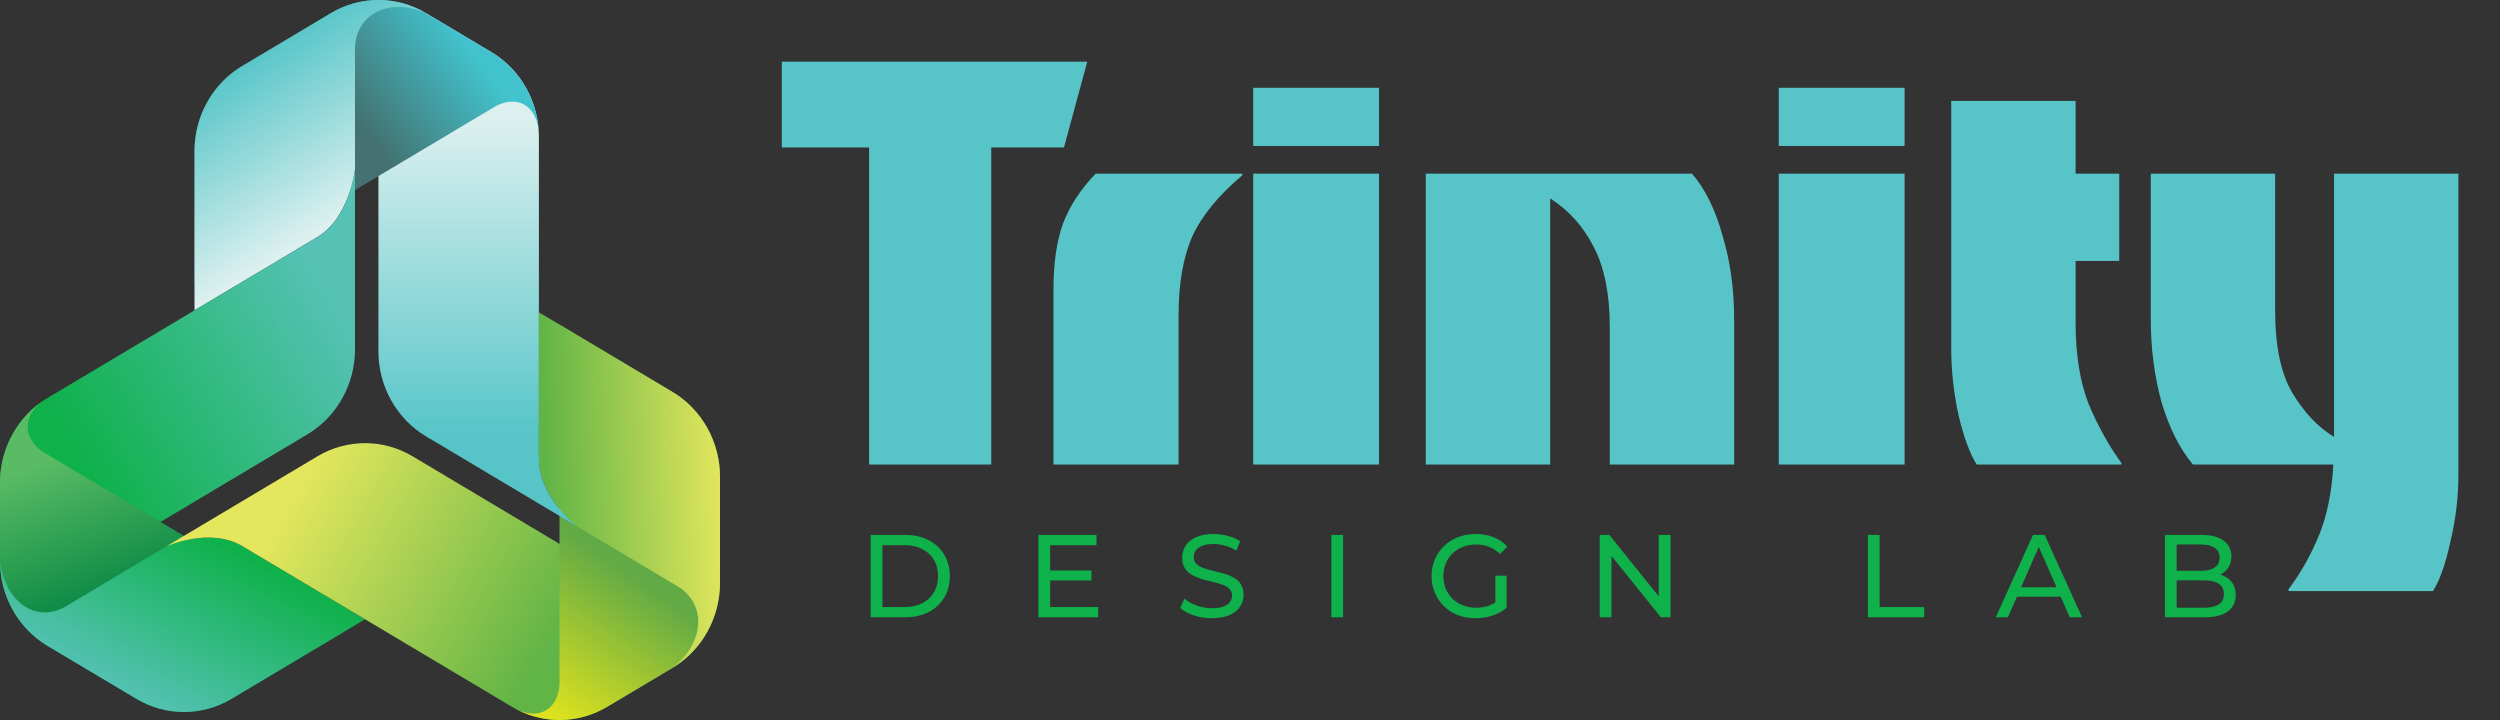 <svg width="250" height="72" viewBox="0 0 250 72" fill="none" xmlns="http://www.w3.org/2000/svg">
<rect x="0" y="0" width="250" height="72" fill="#333333" stroke="none"/>
<g clip-path="url(#clip0_23_975)">
<path d="M42.589 1.309L37.842 2.934V35.141C37.842 38.632 39.659 41.881 42.589 43.629C42.589 43.629 53.89 49.749 53.89 45.856V13.704C53.89 10.213 52.072 6.961 49.143 5.216L42.587 1.309H42.589Z" fill="url(#paint0_linear_23_975)"/>
<path d="M49.144 5.216L42.589 1.309C39.659 -0.437 36.024 -0.437 33.094 1.309L24.197 6.613C21.267 8.36 19.45 11.608 19.45 15.101V28.573L49.142 10.873C51.418 9.322 53.89 10.32 53.89 13.702C53.89 10.211 52.072 6.96 49.142 5.214L49.144 5.216Z" fill="url(#paint1_linear_23_975)"/>
<path d="M33.094 1.31L24.197 6.614C21.267 8.362 19.45 11.61 19.45 15.102V31.034C19.45 31.034 28.45 25.669 31.715 23.721C34.967 21.784 35.493 16.966 35.499 16.922C35.499 12.542 35.499 6.374 35.499 4.931C35.499 1.538 38.757 -0.358 42.59 1.309C39.661 -0.437 36.026 -0.437 33.096 1.309L33.094 1.31Z" fill="url(#paint2_linear_23_975)"/>
<path d="M0 56.101L3.738 59.533L30.752 43.43C33.682 41.683 35.499 38.434 35.499 34.942V16.922C35.499 16.922 34.983 21.778 31.715 23.725C28.45 25.672 19.45 31.035 19.45 31.035L4.746 39.8C1.816 41.546 -0.001 44.795 -0.001 48.288V56.102L0 56.101Z" fill="url(#paint3_linear_23_975)"/>
<path d="M0 48.285V56.099C0 59.592 1.818 62.84 4.747 64.587L13.646 69.891C16.576 71.637 20.21 71.637 23.139 69.891L34.44 63.155L4.747 45.456C2.309 44.198 1.91 41.489 4.747 39.797C1.818 41.542 0 44.792 0 48.285Z" fill="url(#paint4_linear_23_975)"/>
<path d="M4.747 64.587L13.646 69.891C16.576 71.637 20.21 71.637 23.139 69.891L36.502 61.926C36.502 61.926 27.502 56.562 24.237 54.616C20.986 52.678 16.682 54.616 16.642 54.633C12.968 56.824 7.795 59.907 6.584 60.63C3.738 62.326 0.518 60.363 0 56.101C0 59.593 1.818 62.842 4.747 64.589V64.587Z" fill="url(#paint5_linear_23_975)"/>
<path d="M67.254 66.784L68.264 61.726L41.249 45.624C38.32 43.878 34.685 43.878 31.757 45.624L16.64 54.633C16.64 54.633 20.971 52.667 24.237 54.614C27.504 56.562 36.502 61.925 36.502 61.925L51.206 70.689C54.136 72.435 57.771 72.435 60.699 70.689L67.254 66.782V66.784Z" fill="url(#paint6_linear_23_975)"/>
<path d="M60.699 70.691L67.254 66.784C70.184 65.037 72 61.787 72 58.296V47.686C72 44.195 70.183 40.944 67.253 39.198L55.952 32.462V67.861C56.115 70.67 54.043 72.381 51.206 70.689C54.136 72.435 57.771 72.435 60.699 70.689V70.691Z" fill="url(#paint7_linear_23_975)"/>
<path d="M72 58.294V47.685C72 44.194 70.182 40.942 67.253 39.197L53.89 31.232C53.89 31.232 53.89 41.962 53.89 45.854C53.89 49.747 57.667 52.609 57.703 52.637C61.376 54.825 66.549 57.91 67.76 58.63C70.606 60.328 70.568 64.187 67.253 66.782C70.182 65.035 71.998 61.785 71.998 58.294H72Z" fill="url(#paint8_linear_23_975)"/>
<path d="M42.589 43.627L57.704 52.638C57.704 52.638 53.89 49.749 53.89 45.854L42.589 43.627Z" fill="url(#paint9_linear_23_975)"/>
</g>
<path d="M86.909 46.455V14.745H78.182V6.164H108.727L106.4 14.745H99.127V46.455H86.909ZM105.348 46.455V29C105.348 26.333 105.663 24.127 106.294 22.382C106.973 20.588 108.063 18.915 109.567 17.364H124.185L124.257 17.509C121.882 19.497 120.209 21.533 119.239 23.618C118.318 25.703 117.857 28.346 117.857 31.546V46.455H105.348ZM125.321 14.6V8.782H137.903V14.6H125.321ZM125.321 46.455V17.364H137.903V46.455H125.321ZM142.578 46.455V17.364H169.196C170.505 18.867 171.523 20.927 172.251 23.546C173.026 26.115 173.414 28.903 173.414 31.909V46.455H160.978V32.709C160.978 29.412 160.445 26.745 159.378 24.709C158.36 22.673 156.905 21.049 155.014 19.836V46.455H142.578ZM177.878 14.6V8.782H190.46V14.6H177.878ZM177.878 46.455V17.364H190.46V46.455H177.878ZM197.67 46.455C196.991 45.388 196.385 43.739 195.852 41.509C195.367 39.279 195.124 37.048 195.124 34.818V10.091H207.561V17.364H211.924V26.091H207.561V32.273C207.561 35.473 207.997 38.188 208.87 40.418C209.791 42.6 210.882 44.564 212.143 46.309V46.455H197.67ZM228.897 59.109L228.824 58.964C230.036 57.364 231.054 55.57 231.878 53.582C232.703 51.594 233.188 49.218 233.333 46.455H219.297C217.988 44.903 216.945 42.843 216.169 40.273C215.442 37.655 215.078 34.867 215.078 31.909V17.364H227.515V31.109C227.515 34.648 228.097 37.388 229.26 39.327C230.424 41.267 231.806 42.721 233.406 43.691V17.364H245.842V47.473C245.842 49.703 245.575 51.933 245.042 54.164C244.557 56.394 243.975 58.042 243.297 59.109H228.897Z" fill="#57C5C8"/>
<path d="M87.068 61.727V53.495H90.537C91.415 53.495 92.188 53.668 92.854 54.013C93.528 54.358 94.05 54.84 94.418 55.459C94.794 56.079 94.983 56.796 94.983 57.611C94.983 58.427 94.794 59.144 94.418 59.763C94.05 60.383 93.528 60.865 92.854 61.21C92.188 61.555 91.415 61.727 90.537 61.727H87.068ZM88.244 60.704H90.467C91.149 60.704 91.737 60.575 92.231 60.316C92.733 60.057 93.121 59.697 93.395 59.234C93.669 58.764 93.806 58.223 93.806 57.611C93.806 56.992 93.669 56.451 93.395 55.988C93.121 55.526 92.733 55.165 92.231 54.907C91.737 54.648 91.149 54.518 90.467 54.518H88.244V60.704ZM104.91 57.047H109.144V58.046H104.91V57.047ZM105.016 60.704H109.814V61.727H103.84V53.495H109.649V54.518H105.016V60.704ZM121.173 61.821C120.546 61.821 119.946 61.727 119.374 61.539C118.802 61.343 118.351 61.092 118.021 60.786L118.457 59.869C118.77 60.144 119.17 60.371 119.656 60.551C120.142 60.732 120.648 60.822 121.173 60.822C121.651 60.822 122.039 60.767 122.337 60.657C122.635 60.547 122.855 60.398 122.996 60.21C123.137 60.014 123.208 59.795 123.208 59.552C123.208 59.27 123.114 59.042 122.925 58.87C122.745 58.697 122.506 58.56 122.208 58.458C121.918 58.348 121.597 58.254 121.244 58.176C120.891 58.097 120.534 58.007 120.174 57.905C119.821 57.795 119.495 57.658 119.197 57.494C118.907 57.329 118.672 57.109 118.492 56.835C118.312 56.553 118.221 56.192 118.221 55.753C118.221 55.33 118.331 54.942 118.551 54.589C118.778 54.228 119.123 53.942 119.586 53.73C120.056 53.511 120.652 53.401 121.373 53.401C121.851 53.401 122.326 53.464 122.796 53.589C123.266 53.715 123.674 53.895 124.019 54.13L123.631 55.071C123.278 54.836 122.906 54.667 122.514 54.566C122.122 54.456 121.742 54.401 121.373 54.401C120.911 54.401 120.53 54.46 120.232 54.577C119.934 54.695 119.715 54.852 119.574 55.048C119.441 55.244 119.374 55.463 119.374 55.706C119.374 55.996 119.464 56.227 119.644 56.4C119.833 56.572 120.072 56.71 120.362 56.812C120.66 56.913 120.985 57.008 121.338 57.094C121.691 57.172 122.043 57.262 122.396 57.364C122.757 57.466 123.082 57.599 123.372 57.764C123.67 57.929 123.909 58.148 124.09 58.423C124.27 58.697 124.36 59.05 124.36 59.481C124.36 59.897 124.246 60.285 124.019 60.645C123.792 60.998 123.439 61.284 122.961 61.504C122.49 61.715 121.894 61.821 121.173 61.821ZM133.134 61.727V53.495H134.31V61.727H133.134ZM147.547 61.821C146.912 61.821 146.328 61.719 145.795 61.516C145.262 61.304 144.799 61.01 144.407 60.634C144.015 60.249 143.709 59.803 143.49 59.293C143.27 58.783 143.16 58.223 143.16 57.611C143.16 57 143.27 56.439 143.49 55.93C143.709 55.42 144.015 54.977 144.407 54.601C144.807 54.217 145.273 53.923 145.806 53.719C146.34 53.507 146.928 53.401 147.57 53.401C148.221 53.401 148.817 53.507 149.358 53.719C149.899 53.93 150.358 54.248 150.734 54.671L150.005 55.4C149.668 55.071 149.299 54.832 148.899 54.683C148.507 54.526 148.08 54.448 147.617 54.448C147.147 54.448 146.708 54.526 146.3 54.683C145.9 54.84 145.552 55.059 145.254 55.342C144.964 55.624 144.736 55.961 144.572 56.353C144.415 56.737 144.336 57.157 144.336 57.611C144.336 58.058 144.415 58.478 144.572 58.87C144.736 59.254 144.964 59.591 145.254 59.881C145.552 60.163 145.9 60.383 146.3 60.539C146.7 60.696 147.135 60.775 147.606 60.775C148.045 60.775 148.464 60.708 148.864 60.575C149.272 60.434 149.648 60.202 149.993 59.881L150.663 60.775C150.256 61.12 149.777 61.382 149.229 61.563C148.688 61.735 148.127 61.821 147.547 61.821ZM149.534 60.622V57.564H150.663V60.775L149.534 60.622ZM159.971 61.727V53.495H160.935L166.38 60.257H165.874V53.495H167.05V61.727H166.086L160.641 54.965H161.147V61.727H159.971ZM186.785 61.727V53.495H187.961V60.704H192.418V61.727H186.785ZM199.577 61.727L203.304 53.495H204.469L208.208 61.727H206.974L203.645 54.154H204.116L200.788 61.727H199.577ZM201.164 59.669L201.482 58.728H206.115L206.456 59.669H201.164ZM216.492 61.727V53.495H220.185C221.134 53.495 221.863 53.687 222.372 54.072C222.882 54.448 223.137 54.965 223.137 55.624C223.137 56.071 223.035 56.447 222.831 56.753C222.635 57.059 222.368 57.294 222.031 57.458C221.694 57.623 221.33 57.705 220.938 57.705L221.149 57.353C221.62 57.353 222.035 57.435 222.396 57.599C222.757 57.764 223.043 58.007 223.254 58.329C223.466 58.642 223.572 59.034 223.572 59.505C223.572 60.21 223.305 60.759 222.772 61.151C222.247 61.535 221.463 61.727 220.42 61.727H216.492ZM217.668 60.775H220.373C221.024 60.775 221.522 60.665 221.867 60.446C222.212 60.226 222.384 59.881 222.384 59.411C222.384 58.932 222.212 58.584 221.867 58.364C221.522 58.144 221.024 58.035 220.373 58.035H217.563V57.082H220.079C220.675 57.082 221.138 56.972 221.467 56.753C221.796 56.533 221.961 56.204 221.961 55.765C221.961 55.326 221.796 54.997 221.467 54.777C221.138 54.558 220.675 54.448 220.079 54.448H217.668V60.775Z" fill="#0FB14B"/>
<defs>
<linearGradient id="paint0_linear_23_975" x1="45.866" y1="43.28" x2="45.866" y2="12.294" gradientUnits="userSpaceOnUse">
<stop stop-color="#57C5C8"/>
<stop offset="1" stop-color="#DBF0EF"/>
</linearGradient>
<linearGradient id="paint1_linear_23_975" x1="46.664" y1="4.499" x2="36.01" y2="12.373" gradientUnits="userSpaceOnUse">
<stop stop-color="#42C2CC"/>
<stop offset="1" stop-color="#437271"/>
</linearGradient>
<linearGradient id="paint2_linear_23_975" x1="24.56" y1="5.888" x2="34.27" y2="21.346" gradientUnits="userSpaceOnUse">
<stop stop-color="#57C5C8"/>
<stop offset="1" stop-color="#DBF0EF"/>
</linearGradient>
<linearGradient id="paint3_linear_23_975" x1="33.569" y1="30.18" x2="7.462" y2="45.253" gradientUnits="userSpaceOnUse">
<stop stop-color="#55C2B5"/>
<stop offset="1" stop-color="#0FB14B"/>
</linearGradient>
<linearGradient id="paint4_linear_23_975" x1="11.125" y1="43.856" x2="16.555" y2="58.702" gradientUnits="userSpaceOnUse">
<stop stop-color="#59BB64"/>
<stop offset="1" stop-color="#068643"/>
</linearGradient>
<linearGradient id="paint5_linear_23_975" x1="12.564" y1="69.8" x2="21.089" y2="53.675" gradientUnits="userSpaceOnUse">
<stop stop-color="#55C2B5"/>
<stop offset="1" stop-color="#0FB14B"/>
</linearGradient>
<linearGradient id="paint6_linear_23_975" x1="28.801" y1="50.036" x2="54.687" y2="64.981" gradientUnits="userSpaceOnUse">
<stop stop-color="#E4E75D"/>
<stop offset="1" stop-color="#61B446"/>
</linearGradient>
<linearGradient id="paint7_linear_23_975" x1="49.781" y1="67.926" x2="58.805" y2="54.571" gradientUnits="userSpaceOnUse">
<stop stop-color="#DEE21E"/>
<stop offset="1" stop-color="#62AA45"/>
</linearGradient>
<linearGradient id="paint8_linear_23_975" x1="72.443" y1="48.551" x2="54.645" y2="49.214" gradientUnits="userSpaceOnUse">
<stop stop-color="#E4E75D"/>
<stop offset="1" stop-color="#61B446"/>
</linearGradient>
<linearGradient id="paint9_linear_23_975" x1="50.147" y1="43.28" x2="50.147" y2="12.294" gradientUnits="userSpaceOnUse">
<stop stop-color="#57C5C8"/>
<stop offset="1" stop-color="#DBF0EF"/>
</linearGradient>
<clipPath id="clip0_23_975">
<rect width="72" height="72" fill="white"/>
</clipPath>
</defs>
</svg>
